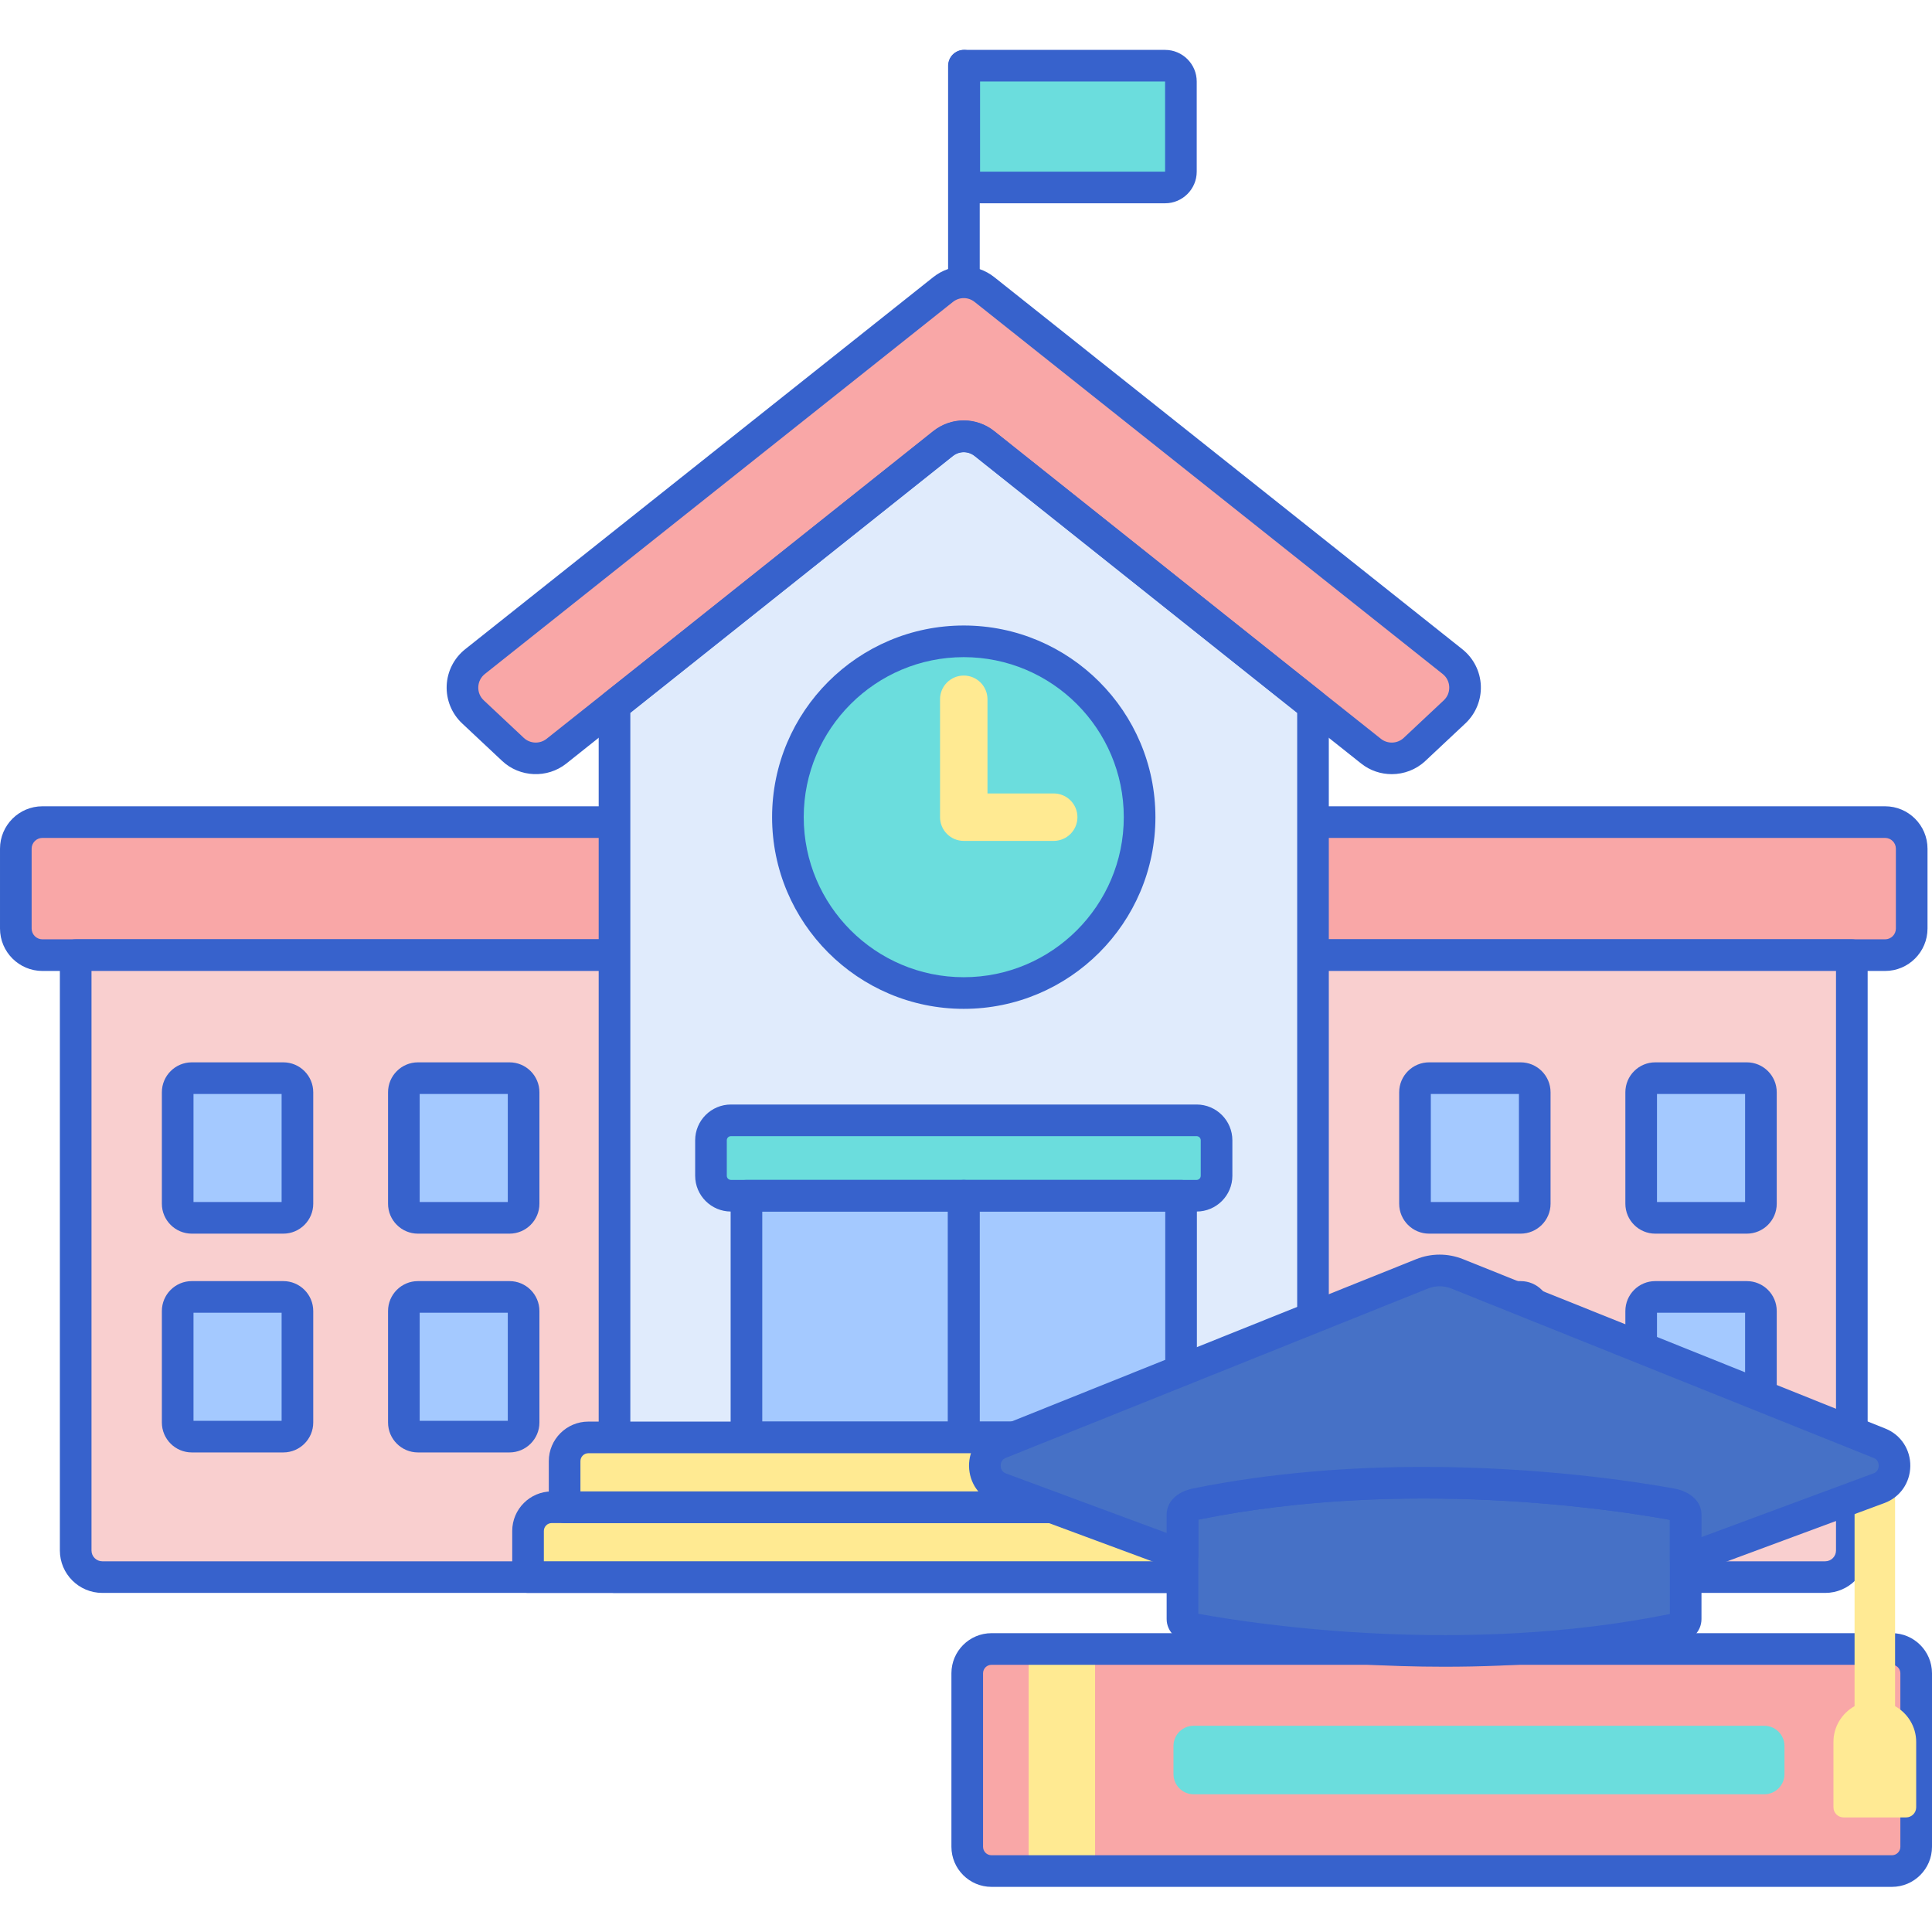 <svg height="488pt" viewBox="0 -12 488.618 488" width="488pt" xmlns="http://www.w3.org/2000/svg"><path d="m294.66 35.102h-50.797v-30.793h50.797c2.211 0 4 1.789 4 4v22.793c0 2.211-1.789 4-4 4zm0 0" fill="#6bdddd"/><path d="m476.754 229.254h-466.023c-3.715 0-6.73-3.012-6.73-6.73v-20.188c0-3.719 3.012-6.73 6.73-6.73h466.023c3.715 0 6.73 3.012 6.73 6.73v20.188c0 3.719-3.012 6.73-6.73 6.73zm0 0" fill="#f9a7a7"/><path d="m476.754 233.254h-466.023c-5.918 0-10.73-4.812-10.73-10.73v-20.188c0-5.918 4.812-10.73 10.73-10.73h466.023c5.918 0 10.73 4.812 10.73 10.73v20.188c0 5.918-4.812 10.73-10.73 10.73zm-466.023-33.648c-1.504 0-2.73 1.223-2.73 2.73v20.188c0 1.504 1.223 2.73 2.73 2.73h466.023c1.504 0 2.73-1.223 2.73-2.73v-20.188c0-1.504-1.223-2.73-2.73-2.73zm0 0" fill="#3762cc"/><path d="m461.613 386.551h-435.742c-3.715 0-6.73-3.012-6.73-6.73v-150.566h449.203v150.566c0 3.719-3.016 6.73-6.73 6.73zm0 0" fill="#f9cfcf"/><path d="m461.613 390.551h-435.742c-5.914 0-10.73-4.812-10.73-10.73v-150.566c0-2.207 1.793-4 4-4h449.203c2.207 0 4 1.793 4 4v150.566c0 5.918-4.816 10.73-10.73 10.73zm-438.473-157.297v146.57c0 1.504 1.227 2.73 2.73 2.73h435.742c1.504 0 2.73-1.227 2.73-2.73v-146.57zm0 0" fill="#3762cc"/><path d="m323.84 159.469-74.859-59.609c-3.066-2.441-7.414-2.441-10.477 0l-74.852 59.605-22.926 18.211c-3.27 2.598-7.945 2.406-10.988-.449l-10.117-9.492c-3.746-3.508-3.5-9.527.52-12.719l118.371-94.094c3.062-2.438 7.402-2.438 10.465 0l118.371 94.094c4.02 3.195 4.266 9.211.52 12.719l-10.121 9.492c-3.043 2.855-7.719 3.047-10.984.449zm0 0" fill="#f9a7a7"/><path d="m323.84 159.508-74.859-59.605c-3.066-2.441-7.414-2.441-10.477 0l-74.852 59.605-8.238 6.543v220.5h176.652v-220.5zm0 0" fill="#e0ebfc"/><path d="m384.578 351.023h-23.145c-1.973 0-3.566-1.598-3.566-3.57v-28.191c0-1.973 1.598-3.566 3.566-3.566h23.145c1.973 0 3.57 1.598 3.57 3.566v28.191c0 1.973-1.598 3.57-3.57 3.57zm0 0" fill="#a4c9ff"/><path d="m441.781 351.023h-23.148c-1.973 0-3.566-1.598-3.566-3.57v-28.191c0-1.973 1.598-3.566 3.566-3.566h23.148c1.973 0 3.566 1.598 3.566 3.566v28.191c.004 1.973-1.594 3.57-3.566 3.57zm0 0" fill="#a4c9ff"/><path d="m71.652 351.023h-23.145c-1.973 0-3.566-1.598-3.566-3.57v-28.191c0-1.973 1.598-3.566 3.566-3.566h23.145c1.973 0 3.57 1.598 3.57 3.566v28.191c0 1.973-1.598 3.57-3.57 3.57zm0 0" fill="#a4c9ff"/><path d="m128.855 351.023h-23.145c-1.973 0-3.57-1.598-3.57-3.57v-28.191c0-1.973 1.598-3.566 3.57-3.566h23.145c1.973 0 3.57 1.598 3.57 3.566v28.191c0 1.973-1.602 3.57-3.57 3.57zm0 0" fill="#a4c9ff"/><path d="m288.215 194.359c0 24.562-19.91 44.477-44.473 44.477s-44.473-19.914-44.473-44.477 19.91-44.473 44.473-44.473 44.473 19.91 44.473 44.473zm0 0" fill="#6bdddd"/><path d="m266.492 200.359h-22.75c-3.312 0-6-2.684-6-6v-29.816c0-3.312 2.688-6 6-6s6 2.688 6 6v23.816h16.75c3.312 0 6 2.688 6 6s-2.688 6-6 6zm0 0" fill="#ffea92"/><path d="m243.781 62.562c-2.207 0-4-1.793-4-4v-54.254c0-2.207 1.793-4 4-4s4 1.793 4 4v54.254c0 2.207-1.789 4-4 4zm0 0" fill="#3762cc"/><path d="m384.578 295.691h-23.145c-1.973 0-3.566-1.598-3.566-3.566v-28.191c0-1.973 1.598-3.57 3.566-3.57h23.145c1.973 0 3.57 1.602 3.57 3.57v28.191c0 1.969-1.598 3.566-3.57 3.566zm0 0" fill="#a4c9ff"/><path d="m441.781 295.691h-23.148c-1.973 0-3.566-1.598-3.566-3.566v-28.191c0-1.973 1.598-3.57 3.566-3.57h23.148c1.973 0 3.566 1.602 3.566 3.57v28.191c.004 1.969-1.594 3.566-3.566 3.566zm0 0" fill="#a4c9ff"/><path d="m71.652 295.691h-23.145c-1.973 0-3.566-1.598-3.566-3.566v-28.191c0-1.973 1.598-3.57 3.566-3.57h23.145c1.973 0 3.57 1.602 3.57 3.57v28.191c0 1.969-1.598 3.566-3.57 3.566zm0 0" fill="#a4c9ff"/><path d="m128.855 295.691h-23.145c-1.973 0-3.57-1.598-3.57-3.566v-28.191c0-1.973 1.598-3.57 3.57-3.57h23.145c1.973 0 3.57 1.602 3.57 3.57v28.191c0 1.969-1.602 3.566-3.57 3.566zm0 0" fill="#a4c9ff"/><path d="m351.98 183.48c-2.727 0-5.461-.883-7.711-2.672l-22.918-18.207s-.004-.004-.004-.004l-74.859-59.609c-1.617-1.289-3.875-1.289-5.496 0l-97.777 77.82c-4.785 3.801-11.754 3.516-16.211-.664l-10.121-9.492c-2.633-2.469-4.059-5.957-3.914-9.562.148-3.605 1.852-6.961 4.68-9.207l118.371-94.098c4.547-3.613 10.898-3.613 15.445 0l118.371 94.098c2.824 2.246 4.531 5.602 4.68 9.207.145 3.605-1.281 7.09-3.914 9.559l-10.121 9.492c-2.359 2.219-5.426 3.34-8.5 3.34zm-25.656-27.145 22.922 18.211c1.703 1.352 4.18 1.25 5.766-.238l10.121-9.492c.949-.891 1.441-2.094 1.391-3.398-.055-1.301-.645-2.465-1.664-3.273l-118.371-94.09c-1.617-1.289-3.875-1.289-5.492 0l-118.367 94.09c-1.02.809-1.609 1.973-1.664 3.273-.055 1.301.438 2.508 1.391 3.398l10.117 9.492c1.586 1.488 4.062 1.586 5.762.238l22.926-18.211 74.848-59.602c4.551-3.629 10.914-3.629 15.465 0zm0 0" fill="#3762cc"/><path d="m332.066 390.551h-176.652c-2.207 0-4-1.793-4-4v-220.5c0-1.223.559-2.375 1.516-3.133l8.234-6.543 74.848-59.605c4.551-3.621 10.91-3.625 15.461 0l83.082 66.148c.957.758 1.512 1.91 1.512 3.133v220.5c0 2.211-1.789 4-4 4zm-172.652-8h168.652v-214.57l-6.715-5.336s-.004-.004-.004-.004l-74.859-59.613c-1.617-1.285-3.875-1.285-5.496 0l-81.578 64.953zm0 0" fill="#3762cc"/><path d="m243.742 290.098h54.961v61.121h-54.961zm0 0" fill="#a4c9ff"/><path d="m188.785 290.098h54.957v61.121h-54.957zm0 0" fill="#a4c9ff"/><path d="m302.629 290.098h-117.77c-2.789 0-5.047-2.262-5.047-5.047v-8.973c0-2.789 2.258-5.051 5.047-5.051h117.77c2.785 0 5.047 2.262 5.047 5.051v8.973c0 2.785-2.262 5.047-5.047 5.047zm0 0" fill="#6bdddd"/><path d="m298.703 355.223h-54.961c-2.207 0-4-1.793-4-4v-61.125c0-2.207 1.793-4 4-4h54.961c2.207 0 4 1.793 4 4v61.125c0 2.207-1.793 4-4 4zm-50.961-8h46.961v-53.125h-46.961zm0 0" fill="#3762cc"/><path d="m243.742 355.223h-54.957c-2.207 0-4-1.793-4-4v-61.125c0-2.207 1.793-4 4-4h54.957c2.211 0 4 1.793 4 4v61.125c0 2.207-1.789 4-4 4zm-50.957-8h46.957v-53.125h-46.957zm0 0" fill="#3762cc"/><path d="m302.629 294.098h-117.77c-4.988 0-9.047-4.059-9.047-9.047v-8.973c0-4.988 4.059-9.047 9.047-9.047h117.77c4.988 0 9.047 4.059 9.047 9.047v8.973c0 4.988-4.059 9.047-9.047 9.047zm-117.77-19.066c-.578 0-1.047.469-1.047 1.047v8.973c0 .578.469 1.047 1.047 1.047h117.77c.578 0 1.047-.469 1.047-1.047v-8.973c0-.578-.473-1.047-1.047-1.047zm0 0" fill="#3762cc"/><path d="m353.941 386.551h-220.395v-11.664c0-3.316 2.684-6 6-6h208.395c3.312 0 6 2.684 6 6zm0 0" fill="#ffea92"/><path d="m344.688 368.887h-201.891v-11.668c0-3.312 2.688-6 6-6h189.891c3.312 0 6 2.688 6 6zm0 0" fill="#ffea92"/><g fill="#3762cc"><path d="m353.941 390.551h-220.395c-2.207 0-4-1.793-4-4v-11.664c0-5.516 4.484-10 10-10h208.395c5.512 0 10 4.484 10 10v11.664c0 2.211-1.793 4-4 4zm-216.395-8h212.395v-7.664c0-1.105-.898-2-2-2h-208.395c-1.102 0-2 .895-2 2zm0 0"/><path d="m344.688 372.887h-201.891c-2.207 0-4-1.793-4-4v-11.664c0-5.516 4.488-10 10-10h189.891c5.512 0 10 4.484 10 10v11.664c0 2.207-1.793 4-4 4zm-197.891-8h193.891v-7.664c0-1.105-.898-2-2-2h-189.891c-1.102 0-2 .895-2 2zm0 0"/><path d="m384.578 355.023h-23.145c-4.172 0-7.57-3.395-7.57-7.57v-28.191c0-4.176 3.398-7.57 7.57-7.57h23.145c4.176 0 7.57 3.395 7.57 7.57v28.191c0 4.176-3.395 7.57-7.57 7.57zm-22.715-8h22.285v-27.332h-22.285zm0 0"/><path d="m441.781 355.023h-23.148c-4.172 0-7.566-3.395-7.566-7.57v-28.191c0-4.176 3.395-7.57 7.566-7.57h23.148c4.172 0 7.57 3.395 7.57 7.57v28.191c0 4.176-3.398 7.57-7.57 7.57zm-22.715-8h22.285v-27.332h-22.285zm0 0"/><path d="m71.652 355.023h-23.145c-4.172 0-7.57-3.395-7.57-7.57v-28.191c0-4.176 3.398-7.57 7.57-7.57h23.145c4.172 0 7.57 3.395 7.57 7.57v28.191c0 4.176-3.398 7.57-7.57 7.57zm-22.715-8h22.285v-27.332h-22.285zm0 0"/><path d="m128.855 355.023h-23.145c-4.176 0-7.57-3.395-7.57-7.57v-28.191c0-4.176 3.395-7.57 7.57-7.57h23.145c4.172 0 7.57 3.395 7.57 7.57v28.191c0 4.176-3.398 7.57-7.57 7.57zm-22.715-8h22.285v-27.332h-22.285zm0 0"/><path d="m384.578 299.691h-23.145c-4.172 0-7.57-3.395-7.57-7.566v-28.191c0-4.176 3.398-7.57 7.57-7.57h23.145c4.176 0 7.57 3.395 7.57 7.57v28.191c0 4.172-3.395 7.566-7.57 7.566zm-22.715-8h22.285v-27.328h-22.285zm0 0"/><path d="m441.781 299.691h-23.148c-4.172 0-7.566-3.395-7.566-7.566v-28.191c0-4.176 3.395-7.57 7.566-7.57h23.148c4.172 0 7.57 3.395 7.57 7.57v28.191c0 4.172-3.398 7.566-7.57 7.566zm-22.715-8h22.285v-27.328h-22.285zm0 0"/><path d="m71.652 299.691h-23.145c-4.172 0-7.57-3.395-7.57-7.566v-28.191c0-4.176 3.398-7.57 7.57-7.57h23.145c4.172 0 7.57 3.395 7.57 7.57v28.191c0 4.172-3.398 7.566-7.57 7.566zm-22.715-8h22.285v-27.328h-22.285zm0 0"/><path d="m128.855 299.691h-23.145c-4.176 0-7.57-3.395-7.57-7.566v-28.191c0-4.176 3.395-7.57 7.57-7.57h23.145c4.172 0 7.57 3.395 7.57 7.57v28.191c0 4.172-3.398 7.566-7.57 7.566zm-22.715-8h22.285v-27.328h-22.285zm0 0"/><path d="m243.742 242.836c-26.727 0-48.473-21.746-48.473-48.477 0-26.727 21.746-48.473 48.473-48.473 26.727 0 48.473 21.746 48.473 48.473 0 26.73-21.742 48.477-48.473 48.477zm0-88.949c-22.316 0-40.473 18.156-40.473 40.473 0 22.32 18.156 40.477 40.473 40.477 22.316 0 40.473-18.16 40.473-40.477 0-22.312-18.156-40.473-40.473-40.473zm0 0"/><path d="m294.66 39.102h-50.797c-2.211 0-4-1.793-4-4v-30.793c0-2.207 1.789-4 4-4h50.797c4.41 0 8 3.59 8 8v22.793c0 4.41-3.59 8-8 8zm-46.797-8h46.801l-.004-22.793h-46.797zm0 0"/></g><path d="m478.477 460.895h-227.715c-3.391 0-6.141-2.75-6.141-6.145v-43.871c0-3.391 2.75-6.141 6.141-6.141h227.715c3.391 0 6.141 2.75 6.141 6.141v43.871c.004 3.395-2.746 6.145-6.141 6.145zm0 0" fill="#f9a7a7"/><path d="m260.156 404.734h16.797v56.16h-16.797zm0 0" fill="#ffea92"/><path d="m478.477 464.895h-227.715c-5.59 0-10.141-4.551-10.141-10.145v-43.871c0-5.594 4.551-10.145 10.141-10.145h227.715c5.59 0 10.141 4.551 10.141 10.145v43.871c.004 5.594-4.547 10.145-10.141 10.145zm-227.715-56.16c-1.184 0-2.141.961-2.141 2.145v43.871c0 1.184.957 2.145 2.141 2.145h227.715c1.18 0 2.141-.961 2.141-2.145v-43.871c0-1.184-.961-2.145-2.141-2.145zm0 0" fill="#3762cc"/><path d="m446.191 441.48h-144.293c-2.828 0-5.117-2.293-5.117-5.117v-7.098c0-2.828 2.289-5.117 5.117-5.117h144.293c2.828 0 5.117 2.293 5.117 5.117v7.098c0 2.824-2.289 5.117-5.117 5.117zm0 0" fill="#6bdddd"/><path d="m479.281 419.188v-60.742c0-2.836-2.293-5.133-5.125-5.133-2.828 0-5.121 2.297-5.121 5.133v60.742c-3.172 1.793-5.34 5.156-5.34 9.059v16.523c0 1.414 1.145 2.559 2.559 2.559h15.805c1.414 0 2.559-1.145 2.559-2.559v-16.523c.004-3.902-2.164-7.266-5.336-9.059zm0 0" fill="#ffea94"/><path d="m422.656 368.074c-14.164-2.566-67.215-10.707-120.137-.023-2.102.426-3.465 1.484-3.465 2.641v26.465c0 1.203 1.453 2.273 3.66 2.672 14.164 2.562 67.219 10.707 120.141.023 2.102-.426 3.465-1.484 3.465-2.641v-26.465c-.004-1.203-1.453-2.273-3.664-2.672zm0 0" fill="#4671c6"/><path d="m365.328 409.223c-29.781 0-53.953-3.758-63.324-5.457-4.223-.766-6.949-3.359-6.949-6.605v-26.414c0-3.223 2.621-5.801 6.672-6.617 53.336-10.766 106.59-2.715 121.645.008 4.219.762 6.945 3.355 6.945 6.605v26.414c0 3.223-2.617 5.797-6.672 6.617-20.129 4.062-40.258 5.449-58.316 5.449zm-62.273-13.41c.109.027.234.055.375.082 14.699 2.66 66.699 10.52 118.637.039.09-.02.176-.039.254-.059v-23.781c-.109-.031-.234-.059-.375-.086-14.699-2.656-66.688-10.52-118.637-.035-.09.016-.176.039-.254.059zm0 0" fill="#3762cc"/><path d="m475.363 352.711-106.82-42.852c-2.859-1.145-6.039-1.145-8.898 0l-106.789 42.84c-5.109 2.051-5.016 9.465.148 11.375l46.051 17.066v-10.449c0-1.156 1.363-2.215 3.465-2.641 52.922-10.684 105.973-2.539 120.137.023 2.211.398 3.664 1.469 3.664 2.672v11.438l48.895-18.121c5.152-1.906 5.246-9.305.148-11.352zm0 0" fill="#4671c6"/><path d="m426.316 386.184c-.805 0-1.602-.246-2.285-.715-1.074-.75-1.715-1.977-1.715-3.285v-10.09c-.109-.031-.234-.059-.371-.086-14.703-2.656-66.699-10.52-118.637-.035-.094.016-.176.039-.254.059v9.109c0 1.309-.641 2.535-1.715 3.285-1.078.746-2.449.922-3.676.469l-46.051-17.066c-3.914-1.449-6.477-5.113-6.535-9.332-.055-4.223 2.41-7.953 6.289-9.508l106.789-42.84c3.828-1.535 8.047-1.535 11.875 0l106.82 42.852c3.871 1.551 6.34 5.281 6.281 9.496-.055 4.215-2.617 7.871-6.523 9.32l-48.898 18.117c-.453.168-.922.25-1.395.25zm-66.273-27.5c29.781 0 53.957 3.758 63.328 5.457 4.223.766 6.949 3.359 6.949 6.605v5.691l43.504-16.121c1.164-.43 1.301-1.488 1.309-1.926.004-.438-.105-1.5-1.262-1.965l-106.82-42.852c-1.906-.766-4.008-.766-5.918 0l-106.789 42.84c-1.16.465-1.273 1.535-1.27 1.977.008.438.148 1.504 1.316 1.938l40.664 15.066v-4.645c0-3.227 2.621-5.801 6.672-6.617 20.133-4.066 40.258-5.449 58.316-5.449zm0 0" fill="#3762cc"/></svg>